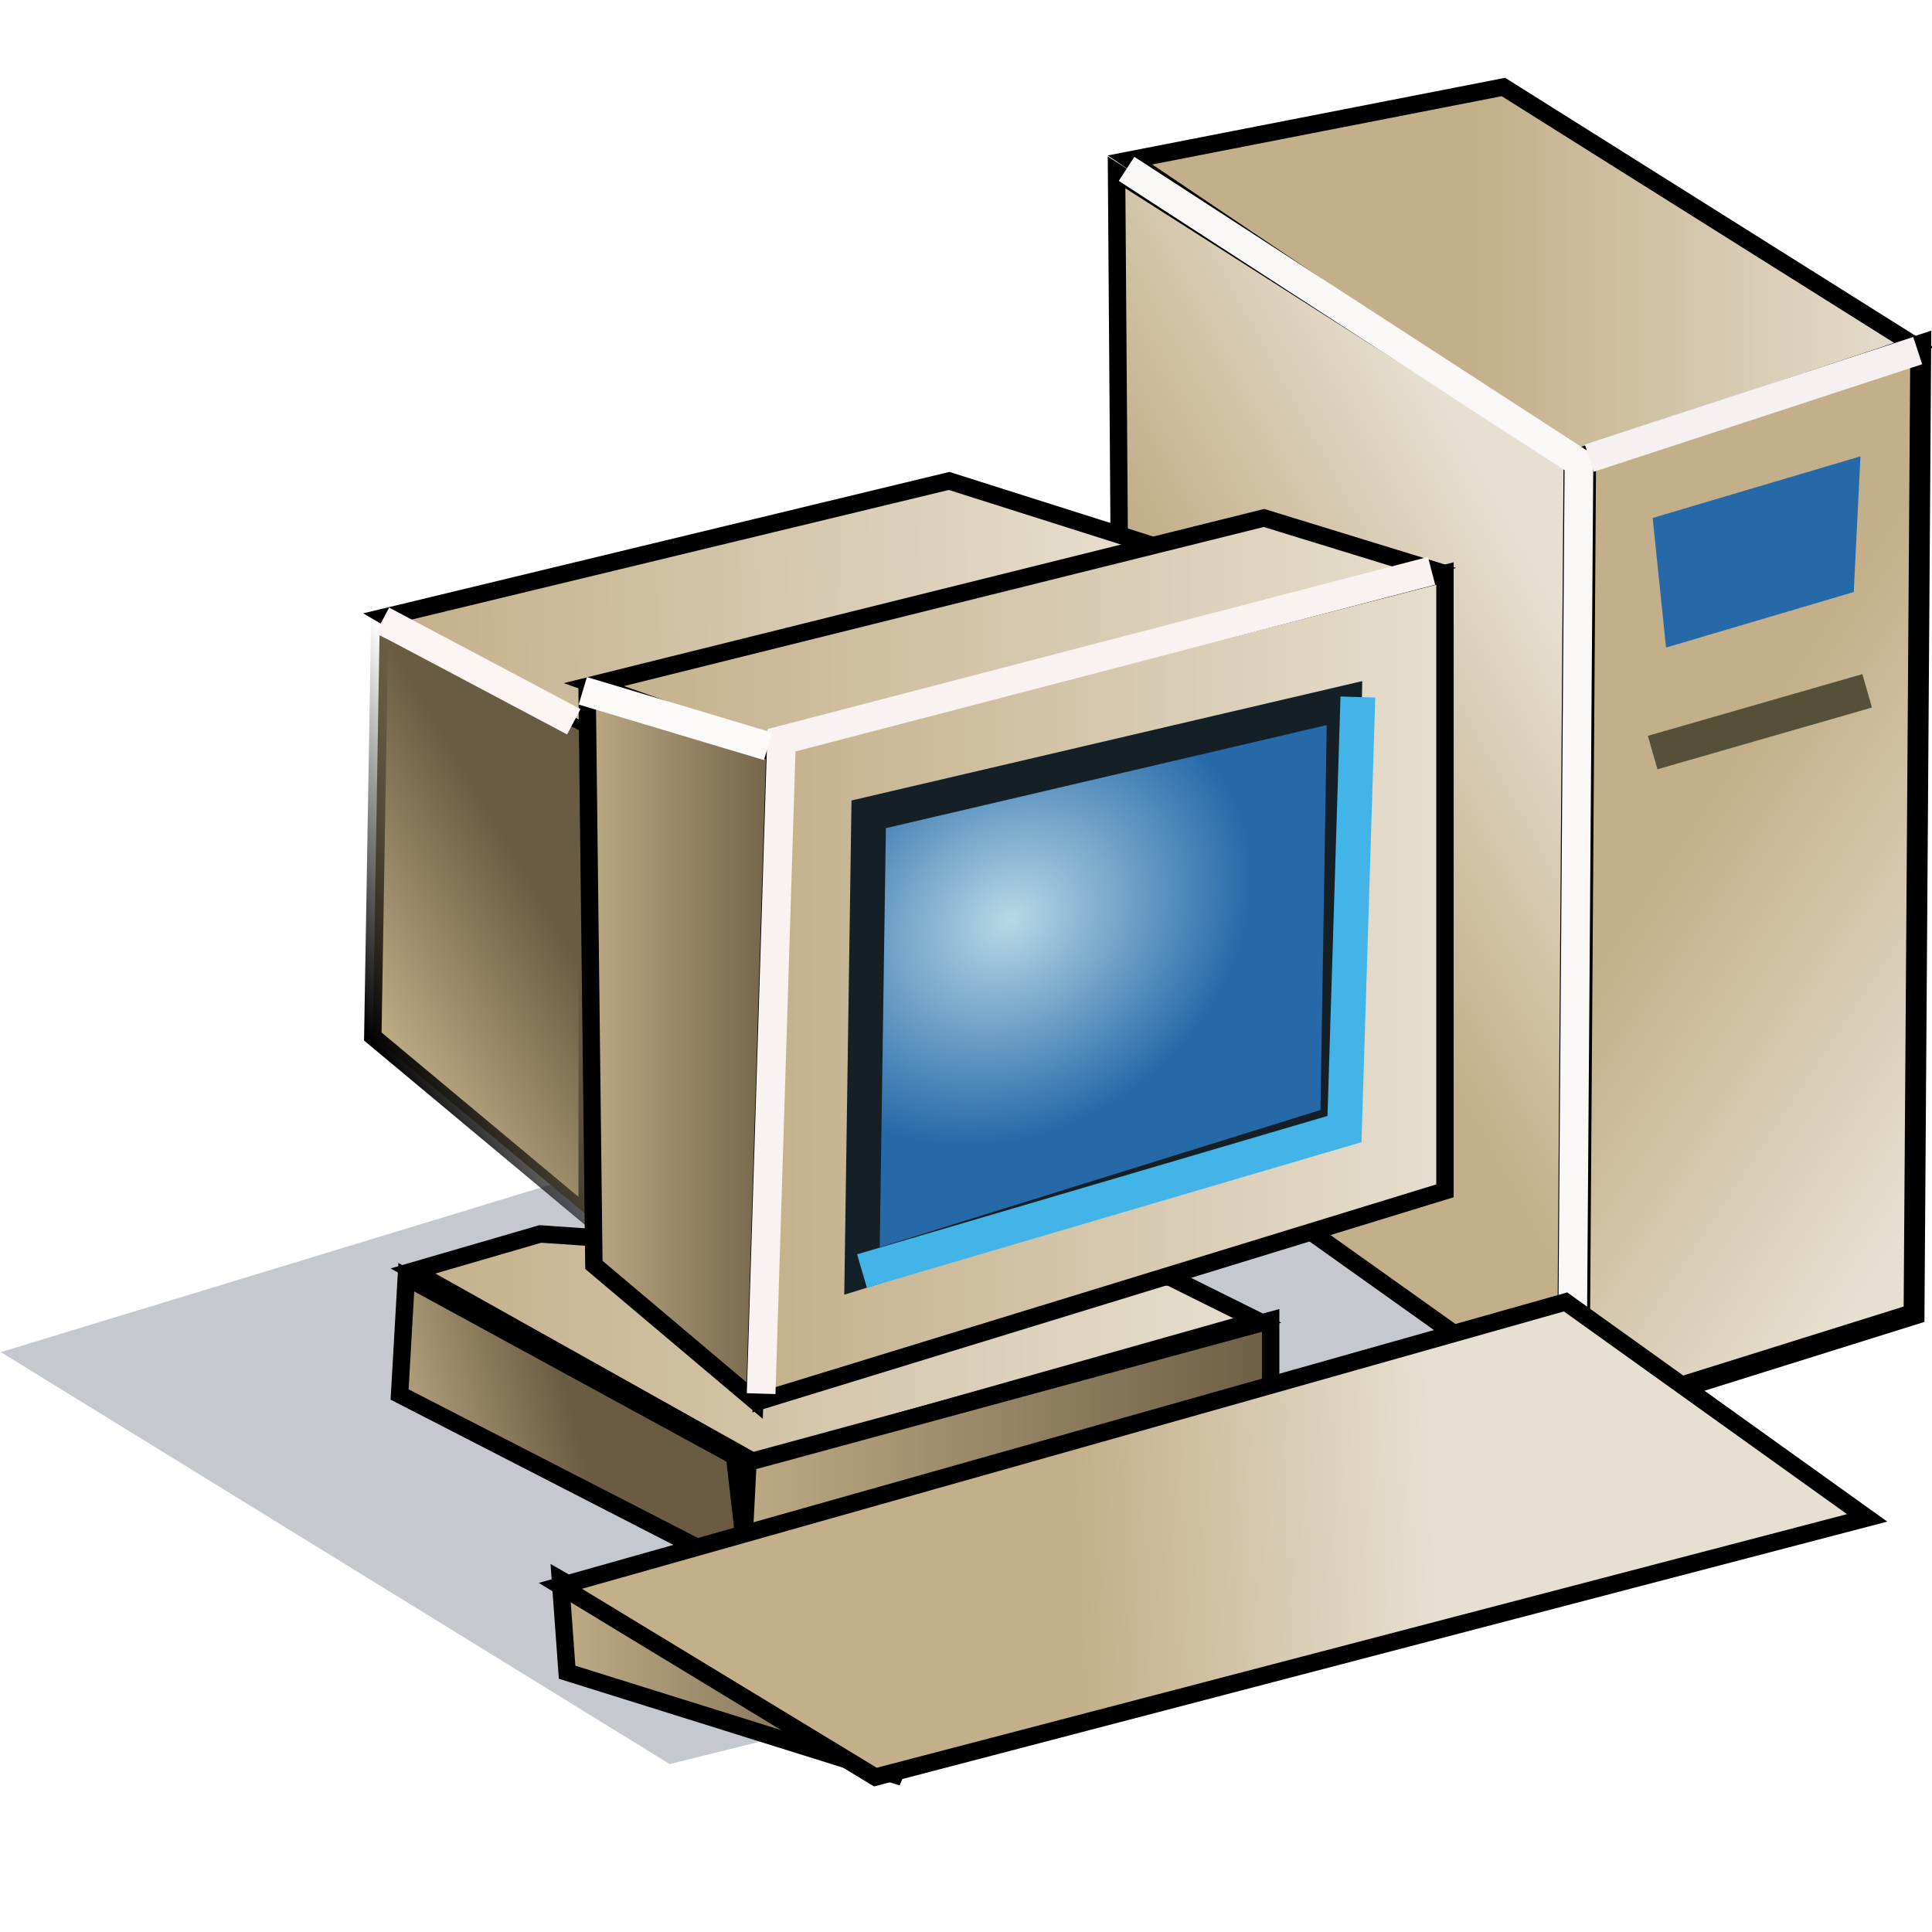 <?xml version="1.0" encoding="UTF-8" standalone="no"?>
<svg
   xmlns:dc="http://purl.org/dc/elements/1.1/"
   xmlns:cc="http://creativecommons.org/ns#"
   xmlns:rdf="http://www.w3.org/1999/02/22-rdf-syntax-ns#"
   xmlns:svg="http://www.w3.org/2000/svg"
   xmlns="http://www.w3.org/2000/svg"
   xmlns:xlink="http://www.w3.org/1999/xlink"
   xmlns:sodipodi="http://sodipodi.sourceforge.net/DTD/sodipodi-0.dtd"
   xmlns:inkscape="http://www.inkscape.org/namespaces/inkscape"
   id="svg3222"
   viewBox="0 0 158.61 158.61"
   version="1.0"
   sodipodi:docname="desktop2.svg"
   width="158.61"
   height="158.61"
   inkscape:version="0.92.4 (unknown)">
  <sodipodi:namedview
     pagecolor="#ffffff"
     bordercolor="#666666"
     borderopacity="1"
     objecttolerance="10"
     gridtolerance="10"
     guidetolerance="10"
     inkscape:pageopacity="0"
     inkscape:pageshadow="2"
     inkscape:window-width="1440"
     inkscape:window-height="836"
     id="namedview3865"
     showgrid="false"
     inkscape:zoom="4.3087461"
     inkscape:cx="79.305"
     inkscape:cy="42.239667"
     inkscape:window-x="0"
     inkscape:window-y="27"
     inkscape:window-maximized="1"
     inkscape:current-layer="svg3222" />
  <defs
     id="defs3224">
    <linearGradient
       id="linearGradient6109"
       x1="627.9"
       xlink:href="#linearGradient3186"
       gradientUnits="userSpaceOnUse"
       y1="466.67"
       gradientTransform="matrix(2.975,0,0,2.74,-1558,-613.49)"
       x2="637.77"
       y2="466.3" />
    <linearGradient
       id="linearGradient6112"
       x1="613.1"
       xlink:href="#linearGradient3366"
       gradientUnits="userSpaceOnUse"
       y1="468.99"
       gradientTransform="matrix(2.975,0,0,2.74,-1558,-613.49)"
       x2="623.53"
       y2="468.99" />
    <linearGradient
       id="linearGradient6115"
       x1="617.54"
       xlink:href="#linearGradient3366"
       gradientUnits="userSpaceOnUse"
       y1="461.77"
       gradientTransform="matrix(2.975,0,0,2.74,-1558,-613.49)"
       x2="633.71"
       y2="461.77" />
    <linearGradient
       id="linearGradient6118"
       x1="613.84"
       xlink:href="#linearGradient3366"
       gradientUnits="userSpaceOnUse"
       y1="450.12"
       gradientTransform="matrix(2.975,0,0,2.74,-1558,-613.49)"
       x2="620.02"
       y2="450.12" />
    <linearGradient
       id="linearGradient6121"
       x1="608.29"
       xlink:href="#linearGradient3366"
       gradientUnits="userSpaceOnUse"
       y1="461.03"
       gradientTransform="matrix(2.975,0,0,2.74,-1558,-613.49)"
       x2="613.6"
       y2="459.74" />
    <linearGradient
       id="linearGradient6126"
       x1="609.16"
       gradientUnits="userSpaceOnUse"
       y1="451.42"
       gradientTransform="matrix(2.975,0,0,2.74,-1558,-613.49)"
       x2="614.59"
       y2="448.46">
      <stop
         id="stop3280"
         offset="0" />
      <stop
         id="stop3282"
         stop-opacity="0"
         offset="1" />
    </linearGradient>
    <linearGradient
       id="linearGradient3366">
      <stop
         id="stop3368"
         stop-color="#c3b08a"
         offset="0" />
      <stop
         id="stop3370"
         stop-color="#6a5c43"
         offset="1" />
    </linearGradient>
    <linearGradient
       id="linearGradient6124"
       x1="609.16"
       xlink:href="#linearGradient3366"
       gradientUnits="userSpaceOnUse"
       y1="451.42"
       gradientTransform="matrix(2.975,0,0,2.74,-1558,-613.49)"
       x2="614.59"
       y2="448.46" />
    <linearGradient
       id="linearGradient6130"
       x1="614.03"
       xlink:href="#linearGradient3186"
       gradientUnits="userSpaceOnUse"
       y1="437.27"
       gradientTransform="matrix(2.975,0,0,2.74,-1558,-613.49)"
       x2="638.51"
       y2="437.27" />
    <linearGradient
       id="linearGradient6133"
       x1="608.85"
       xlink:href="#linearGradient3186"
       gradientUnits="userSpaceOnUse"
       y1="437.09"
       gradientTransform="matrix(2.975,0,0,2.74,-1558,-613.49)"
       x2="630.01"
       y2="436.72" />
    <radialGradient
       id="radialGradient6136"
       gradientUnits="userSpaceOnUse"
       cy="447.01"
       cx="624.81"
       gradientTransform="matrix(1.92,1.645,-2.155,2.135,67.944,-1372.9)"
       r="6.88">
      <stop
         id="stop3264"
         stop-color="#b8d9e6"
         offset="0" />
      <stop
         id="stop3266"
         stop-color="#2669a9"
         offset="1" />
    </radialGradient>
    <linearGradient
       id="linearGradient6139"
       x1="618.65"
       xlink:href="#linearGradient3186"
       gradientUnits="userSpaceOnUse"
       y1="448.27"
       gradientTransform="matrix(2.975,0,0,2.74,-1558,-613.49)"
       x2="638.51"
       y2="448.27" />
    <linearGradient
       id="linearGradient6142"
       x1="609.03"
       xlink:href="#linearGradient3186"
       gradientUnits="userSpaceOnUse"
       y1="459.09"
       gradientTransform="matrix(2.975,0,0,2.74,-1558,-613.49)"
       x2="633.34"
       y2="459.09" />
    <linearGradient
       id="linearGradient6149"
       x1="656.19"
       xlink:href="#linearGradient3186"
       gradientUnits="userSpaceOnUse"
       y1="449.85"
       gradientTransform="matrix(2.975,0,0,2.74,-1622.9,-630.72)"
       x2="664.22"
       y2="445.78" />
    <linearGradient
       id="linearGradient6152"
       x1="666.92"
       xlink:href="#linearGradient3186"
       gradientUnits="userSpaceOnUse"
       y1="449.2"
       gradientTransform="matrix(2.975,0,0,2.74,-1622.9,-630.72)"
       x2="676.61"
       y2="455.12" />
    <linearGradient
       id="linearGradient3186">
      <stop
         id="stop3188"
         stop-color="#c3b08a"
         offset="0" />
      <stop
         id="stop3190"
         stop-color="#e7dfd1"
         offset="1" />
    </linearGradient>
    <linearGradient
       id="linearGradient6155"
       x1="660.63"
       xlink:href="#linearGradient3186"
       gradientUnits="userSpaceOnUse"
       y1="432.92"
       gradientTransform="matrix(2.975,0,0,2.74,-1622.9,-630.72)"
       x2="673.28"
       y2="432.92" />
    <filter
       id="filter5494"
       y="-0.177"
       width="1.193"
       x="-0.097"
       height="1.353">
      <feGaussianBlur
         id="feGaussianBlur5496"
         stdDeviation="2.699" />
    </filter>
  </defs>
  <g
     id="layer1"
     transform="translate(-7.864,-12.167)">
    <g
       id="g2797"
       transform="translate(-213.51,-521.6)">
      <path
         id="path3655"
         d="M 290.75,485.51 355.73,470.78 339.89,428.94 239.67,456.8 Z"
         transform="matrix(1.075,0,0,1.178,-36.203,106.66)"
         inkscape:connector-curvature="0"
         style="opacity:0.511;fill:#252c4a;fill-rule:evenodd;filter:url(#filter5494)" />
      <path
         id="path2603"
         d="M 314.14,546.9 351,571.73 378.51,562.1 344.8,540.91 Z"
         inkscape:connector-curvature="0"
         style="fill:url(#linearGradient6155);fill-rule:evenodd;stroke:#000000;stroke-width:1.428" />
      <path
         id="path2605"
         d="m 351.55,571.23 -0.55,79.04 27.51,-8.61 0.55,-79.56 z"
         inkscape:connector-curvature="0"
         style="fill:url(#linearGradient6152);fill-rule:evenodd;stroke:#000000;stroke-width:1.713" />
      <path
         id="path2607"
         d="m 313.04,547.92 0.55,76.01 36.31,25.84 0.55,-78.04 z"
         inkscape:connector-curvature="0"
         style="fill:url(#linearGradient6149);fill-rule:evenodd;stroke:#000000;stroke-width:1.428" />
      <path
         id="path3210"
         d="m 313.86,547.63 37.14,24.1 -0.57,78.16"
         inkscape:connector-curvature="0"
         style="fill:none;stroke:#faf7f7;stroke-width:2.355" />
      <path
         id="path3212"
         d="m 351.85,571.38 26.96,-8.83"
         inkscape:connector-curvature="0"
         style="fill:none;stroke:#f6f0f0;stroke-width:2.355" />
      <path
         id="path3214"
         d="m 357.05,595.55 17.61,-5.07"
         inkscape:connector-curvature="0"
         style="fill:none;stroke:#575039;stroke-width:2.855px" />
      <path
         id="path3216"
         d="m 358.15,586.93 15.41,-4.56 0.55,-11.14 -17.06,5.06 z"
         inkscape:connector-curvature="0"
         style="fill:#2669a9;fill-rule:evenodd" />
      <path
         id="path3270"
         d="m 265.73,635.07 -10.45,3.04 28.05,15.71 41.26,-11.65 -7.15,-3.55 z"
         inkscape:connector-curvature="0"
         style="fill:url(#linearGradient6142);fill-rule:evenodd;stroke:#000000;stroke-width:1.428" />
      <path
         id="path3244"
         d="m 283.88,648.75 1.1,-53.71 55.02,-14.19 v 50.68 z"
         inkscape:connector-curvature="0"
         style="fill:url(#linearGradient6139);fill-rule:evenodd;stroke:#000000;stroke-width:1.428" />
      <path
         id="path3242"
         d="m 292.14,638.11 0.55,-37.49 39.06,-9.13 -0.56,34.46 z"
         inkscape:connector-curvature="0"
         style="fill:url(#radialGradient6136);fill-rule:evenodd;stroke:#142026;stroke-width:2.855px" />
      <path
         id="path3250"
         d="m 316.89,578.83 -17.6,-5.58 -46.21,11.15 18.15,10.64 z"
         inkscape:connector-curvature="0"
         style="fill:url(#linearGradient6133);fill-rule:evenodd;stroke:#000000;stroke-width:1.428" />
      <path
         id="path3246"
         d="m 284.43,595.04 -14.3,-5.07 55.01,-13.68 13.21,4.06 z"
         inkscape:connector-curvature="0"
         style="fill:url(#linearGradient6130);fill-rule:evenodd;stroke:#000000;stroke-width:1.428" />
      <path
         id="path3252"
         d="m 252.53,585.92 -0.55,32.94 17.6,14.69 v -39.52 z"
         inkscape:connector-curvature="0"
         style="fill:url(#linearGradient6124);fill-rule:evenodd;stroke:url(#linearGradient6126);stroke-width:1.428" />
      <path
         id="path3272"
         d="m 254.73,638.62 -0.55,9.63 28.6,14.69 -1.1,-9.63 z"
         inkscape:connector-curvature="0"
         style="fill:url(#linearGradient6121);fill-rule:evenodd;stroke:#000000;stroke-width:1.428" />
      <path
         id="path3248"
         d="m 284.98,595.55 -1.65,53.2 -13.2,-11.14 -0.55,-46.62 z"
         inkscape:connector-curvature="0"
         style="fill:url(#linearGradient6118);fill-rule:evenodd;stroke:#000000;stroke-width:1.428" />
      <path
         id="path3274"
         d="m 325.69,642.17 v 8.61 l -43.46,13.68 0.55,-10.64 z"
         inkscape:connector-curvature="0"
         style="fill:url(#linearGradient6115);fill-rule:evenodd;stroke:#000000;stroke-width:1.428" />
      <path
         id="path3276"
         d="m 267.38,663.45 0.55,7.6 27.51,8.61 z"
         inkscape:connector-curvature="0"
         style="fill:url(#linearGradient6112);fill-rule:evenodd;stroke:#000000;stroke-width:1.428" />
      <path
         id="path3240"
         d="m 267.38,663.96 25.86,15.7 81.42,-21.28 -24.76,-17.73 z"
         inkscape:connector-curvature="0"
         style="fill:url(#linearGradient6109);fill-rule:evenodd;stroke:#000000;stroke-width:1.428" />
      <path
         id="path3372"
         d="m 283.86,648.18 1.67,-53.64 53.37,-13.91"
         inkscape:connector-curvature="0"
         style="fill:none;stroke:#faf1f1;stroke-width:2.355" />
      <path
         id="path3374"
         d="m 284.43,595.04 -15.21,-4.56"
         inkscape:connector-curvature="0"
         style="fill:none;stroke:#fdfafa;stroke-width:2.355" />
      <path
         id="path3376"
         d="m 268.48,593.02 -15.71,-8.33"
         inkscape:connector-curvature="0"
         style="fill:none;stroke:#fdf4f4;stroke-width:2.355" />
      <path
         id="path3378"
         d="m 332.85,590.99 -1.1,35.47 -39.61,11.65"
         inkscape:connector-curvature="0"
         style="fill:none;stroke:#42b4e7;stroke-width:2.855px" />
    </g>
  </g>
</svg>
